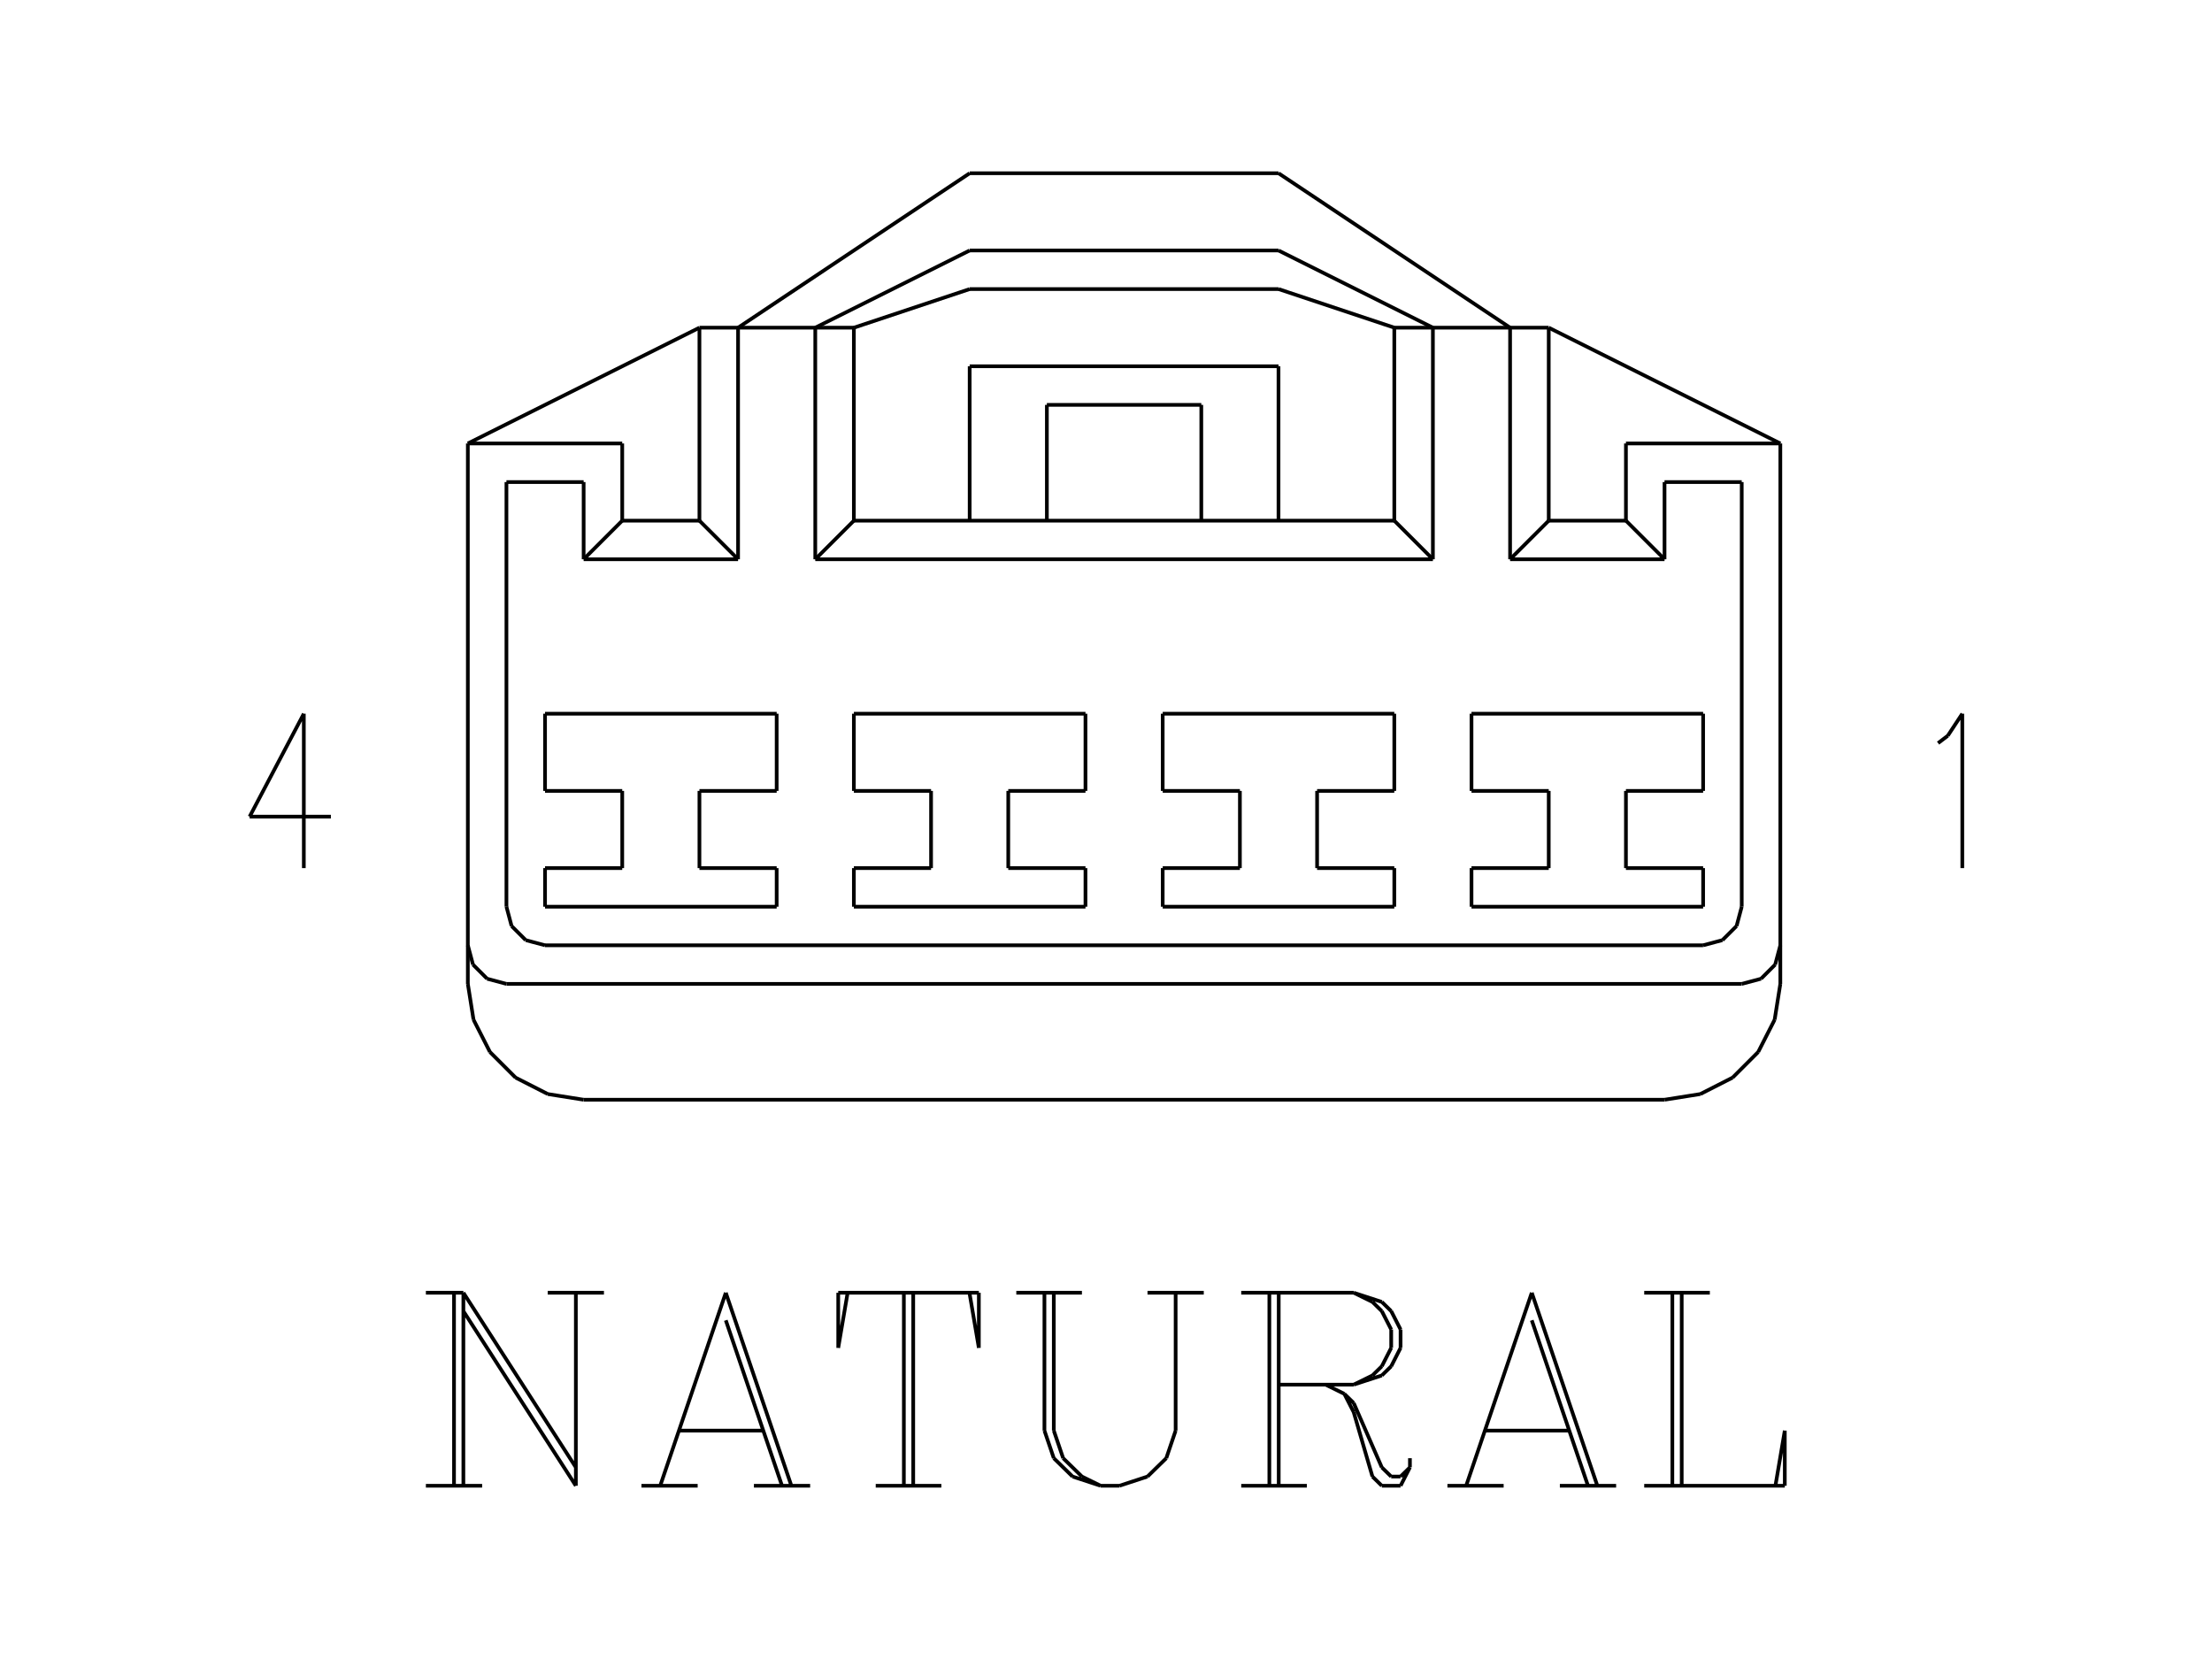 <?xml version="1.0" standalone="no"?><svg xmlns="http://www.w3.org/2000/svg" width="600.000" height="450.000" viewBox="0.0 0.0 600.000 450.000" version="1.1">
<title>Acme Converter - Post-processed with EDS-Designer: 14.44 (info@symca.com)</title>
<desc>Acme Converter - Post-processed with EDS-Designer: 14.44 (info@symca.com)</desc>
<g id="EDS_STYLE_GROUP" fill="none" stroke="black" stroke-width="1.0">
<g id="0" display="visible">
<path d="M123.15 403.01L123.15 350.65M125.69 403.01L125.69 350.65M125.69 350.65L156.2 398.02M125.69 355.64L156.2 403.01M156.2 403.01L156.2 350.65M115.52 350.65L125.69 350.65M148.57 350.65L163.82 350.65M115.52 403.01L130.78 403.01M196.87 350.65L179.08 403.01M196.87 350.65L214.66 403.01M196.87 358.13L212.12 403.01M184.16 388.05L207.04 388.05M173.99 403.01L189.24 403.01M204.5 403.01L219.75 403.01M245.17 403.01L245.17 350.65M247.71 350.65L247.71 403.01M229.92 350.65L227.37 365.61M227.37 365.61L227.37 350.65M227.37 350.65L265.51 350.65M265.51 350.65L265.51 365.61M265.51 365.61L262.96 350.65M237.54 403.01L255.34 403.01M283.3 350.65L283.3 388.05M283.3 388.05L285.84 395.53M285.84 395.53L290.93 400.51M290.93 400.51L298.55 403.01M298.55 403.01L303.64 403.01M303.64 403.01L311.26 400.51M311.26 400.51L316.35 395.53M316.35 395.53L318.89 388.05M318.89 388.05L318.89 350.65M285.84 350.65L285.84 388.05M285.84 388.05L288.38 395.53M288.38 395.53L293.47 400.51M293.47 400.51L298.55 403.01M275.67 350.65L293.47 350.65M311.26 350.65L326.52 350.65M344.31 403.01L344.31 350.65M346.85 350.65L346.85 403.01M336.68 350.65L367.19 350.65M367.19 350.65L374.81 353.14M374.81 353.14L377.36 355.64M377.36 355.64L379.9 360.62M379.9 360.62L379.9 365.61M379.9 365.61L377.36 370.6M377.36 370.6L374.81 373.09M374.81 373.09L367.19 375.58M367.19 375.58L346.85 375.58M367.19 350.65L372.27 353.14M372.27 353.14L374.81 355.64M374.81 355.64L377.36 360.62M377.36 360.62L377.36 365.61M377.36 365.61L374.81 370.6M374.81 370.6L372.27 373.09M372.27 373.09L367.19 375.58M336.68 403.01L354.48 403.01M359.56 375.58L364.65 378.08M364.65 378.08L367.19 380.57M367.19 380.57L374.81 398.02M374.81 398.02L377.36 400.51M377.36 400.51L379.9 400.51M379.9 400.51L382.44 398.02M364.65 378.08L367.19 383.06M367.19 383.06L372.27 400.51M372.27 400.51L374.81 403.01M374.81 403.01L379.9 403.01M379.9 403.01L382.44 398.02M382.44 398.02L382.44 395.53M415.49 350.65L397.69 403.01M415.49 350.65L433.28 403.01M415.49 358.13L430.74 403.01M402.78 388.05L425.66 388.05M392.61 403.01L407.86 403.01M423.11 403.01L438.37 403.01M453.62 403.01L453.62 350.65M456.16 350.65L456.16 403.01M445.99 350.65L463.79 350.65M445.99 403.01L484.12 403.01M484.12 403.01L484.12 388.05M484.12 388.05L481.58 403.01"/>
<path d="M147.84 193.59L210.67 193.59"/>
<path d="M189.72 214.53L189.72 235.47"/>
<path d="M147.84 214.53L147.84 193.59"/>
<path d="M168.78 235.47L168.78 214.53"/>
<path d="M210.67 193.59L210.67 214.53"/>
<path d="M147.84 235.47L147.84 245.94"/>
<path d="M147.84 245.94L210.67 245.94"/>
<path d="M210.67 245.94L210.67 235.47"/>
<path d="M147.84 214.53L168.78 214.53"/>
<path d="M189.72 214.53L210.67 214.53"/>
<path d="M210.67 235.47L189.72 235.47"/>
<path d="M147.84 235.47L168.78 235.47"/>
<path d="M451.5 151.7L409.61 151.7"/>
<path d="M409.61 151.7L409.61 88.88"/>
<path d="M420.09 88.88L378.2 88.88"/>
<path d="M388.67 88.88L388.67 151.7"/>
<path d="M158.31 151.7L200.2 151.7"/>
<path d="M200.2 151.7L200.2 88.88"/>
<path d="M189.72 88.88L231.61 88.88"/>
<path d="M221.14 88.88L221.14 151.7"/>
<path d="M221.14 151.7L388.67 151.7"/>
<path d="M420.09 141.23L409.61 151.7"/>
<path d="M441.03 141.23L451.5 151.7"/>
<path d="M378.2 141.23L388.67 151.7"/>
<path d="M231.61 141.23L221.14 151.7"/>
<path d="M189.72 141.23L200.2 151.7"/>
<path d="M158.31 298.3L451.5 298.3"/>
<path d="M168.78 141.23L158.31 151.7"/>
<path d="M283.96 141.23L283.96 109.82"/>
<path d="M283.96 109.82L325.85 109.82"/>
<path d="M325.85 109.82L325.85 141.23"/>
<path d="M346.79 78.41L378.2 88.88"/>
<path d="M221.14 88.88L263.02 67.94"/>
<path d="M231.61 88.88L263.02 78.41"/>
<path d="M346.79 67.94L388.67 88.88"/>
<path d="M525.7 201.57L528.33 199.57M528.33 199.57L532.27 193.59M532.27 193.59L532.27 235.47"/>
<path d="M82.41 193.59L67.71 221.51M67.71 221.51L89.75 221.51M82.41 193.59L82.41 235.47"/>
<path d="M252.55 235.47L252.55 214.53"/>
<path d="M273.49 214.53L273.49 235.47"/>
<path d="M294.43 193.59L294.43 214.53"/>
<path d="M231.61 214.53L231.61 193.59"/>
<path d="M231.61 193.59L294.43 193.59"/>
<path d="M231.61 245.94L294.43 245.94"/>
<path d="M294.43 245.94L294.43 235.47"/>
<path d="M231.61 235.47L231.61 245.94"/>
<path d="M231.61 214.53L252.55 214.53"/>
<path d="M273.49 214.53L294.43 214.53"/>
<path d="M294.43 235.47L273.49 235.47"/>
<path d="M231.61 235.47L252.55 235.47"/>
<path d="M336.32 235.47L336.32 214.53"/>
<path d="M357.26 214.53L357.26 235.47"/>
<path d="M378.2 193.59L378.2 214.53"/>
<path d="M315.38 214.53L315.38 193.59"/>
<path d="M315.38 193.59L378.2 193.59"/>
<path d="M315.38 245.94L378.2 245.94"/>
<path d="M378.2 245.94L378.2 235.47"/>
<path d="M315.38 235.47L315.38 245.94"/>
<path d="M315.38 214.53L336.32 214.53"/>
<path d="M357.26 214.53L378.2 214.53"/>
<path d="M378.2 235.47L357.26 235.47"/>
<path d="M315.38 235.47L336.32 235.47"/>
<path d="M420.09 235.47L420.09 214.53"/>
<path d="M441.03 214.53L441.03 235.47"/>
<path d="M461.97 193.59L461.97 214.53"/>
<path d="M399.14 214.53L399.14 193.59"/>
<path d="M399.14 193.59L461.97 193.59"/>
<path d="M399.14 245.94L461.97 245.94"/>
<path d="M461.97 245.94L461.97 235.47"/>
<path d="M399.14 235.47L399.14 245.94"/>
<path d="M399.14 214.53L420.09 214.53"/>
<path d="M441.03 214.53L461.97 214.53"/>
<path d="M461.97 235.47L441.03 235.47"/>
<path d="M399.14 235.47L420.09 235.47"/>
<path d="M451.5 298.3L461.21 296.76M461.21 296.76L469.96 292.3M469.96 292.3L476.91 285.35M476.91 285.35L481.37 276.59M481.37 276.59L482.91 266.88"/>
<path d="M126.9 266.88L128.44 276.59M128.44 276.59L132.9 285.35M132.9 285.35L139.85 292.3M139.85 292.3L148.6 296.76M148.6 296.76L158.31 298.3"/>
<path d="M200.2 88.88L263.02 46.99"/>
<path d="M346.79 46.99L409.61 88.88"/>
<path d="M420.09 88.88L482.91 120.29"/>
<path d="M189.72 88.88L126.9 120.29"/>
<path d="M472.44 130.76L472.44 245.94"/>
<path d="M461.97 256.41L147.84 256.41"/>
<path d="M137.37 245.94L137.37 130.76"/>
<path d="M451.5 130.76L451.5 151.7"/>
<path d="M472.44 130.76L451.5 130.76"/>
<path d="M137.37 130.76L158.31 130.76"/>
<path d="M158.31 130.76L158.31 151.7"/>
<path d="M461.97 256.41L467.2 255.01M467.2 255.01L471.04 251.18M471.04 251.18L472.44 245.94"/>
<path d="M472.44 266.88L477.68 265.48M477.68 265.48L481.51 261.65M481.51 261.65L482.91 256.41"/>
<path d="M126.9 256.41L128.3 261.65M128.3 261.65L132.13 265.48M132.13 265.48L137.37 266.88"/>
<path d="M137.37 245.94L138.77 251.18M138.77 251.18L142.61 255.01M142.61 255.01L147.84 256.41"/>
<path d="M126.9 266.88L126.9 120.29"/>
<path d="M482.91 120.29L482.91 266.88"/>
<path d="M472.44 266.88L137.37 266.88"/>
<path d="M168.78 120.29L168.78 141.23"/>
<path d="M231.61 88.88L231.61 141.23"/>
<path d="M420.09 141.23L420.09 88.88"/>
<path d="M441.03 120.29L441.03 141.23"/>
<path d="M378.2 88.88L378.2 141.23"/>
<path d="M189.72 141.23L189.72 88.88"/>
<path d="M126.9 120.29L168.78 120.29"/>
<path d="M482.91 120.29L441.03 120.29"/>
<path d="M168.78 141.23L189.72 141.23"/>
<path d="M441.03 141.23L420.09 141.23"/>
<path d="M231.61 141.23L378.2 141.23"/>
<path d="M263.02 141.23L263.02 99.35"/>
<path d="M346.79 99.35L346.79 141.23"/>
<path d="M263.02 99.35L346.79 99.35"/>
<path d="M263.02 78.41L346.79 78.41"/>
<path d="M263.02 67.94L346.79 67.94"/>
<path d="M263.02 46.99L346.79 46.99"/>
</g>
</g>
</svg>
